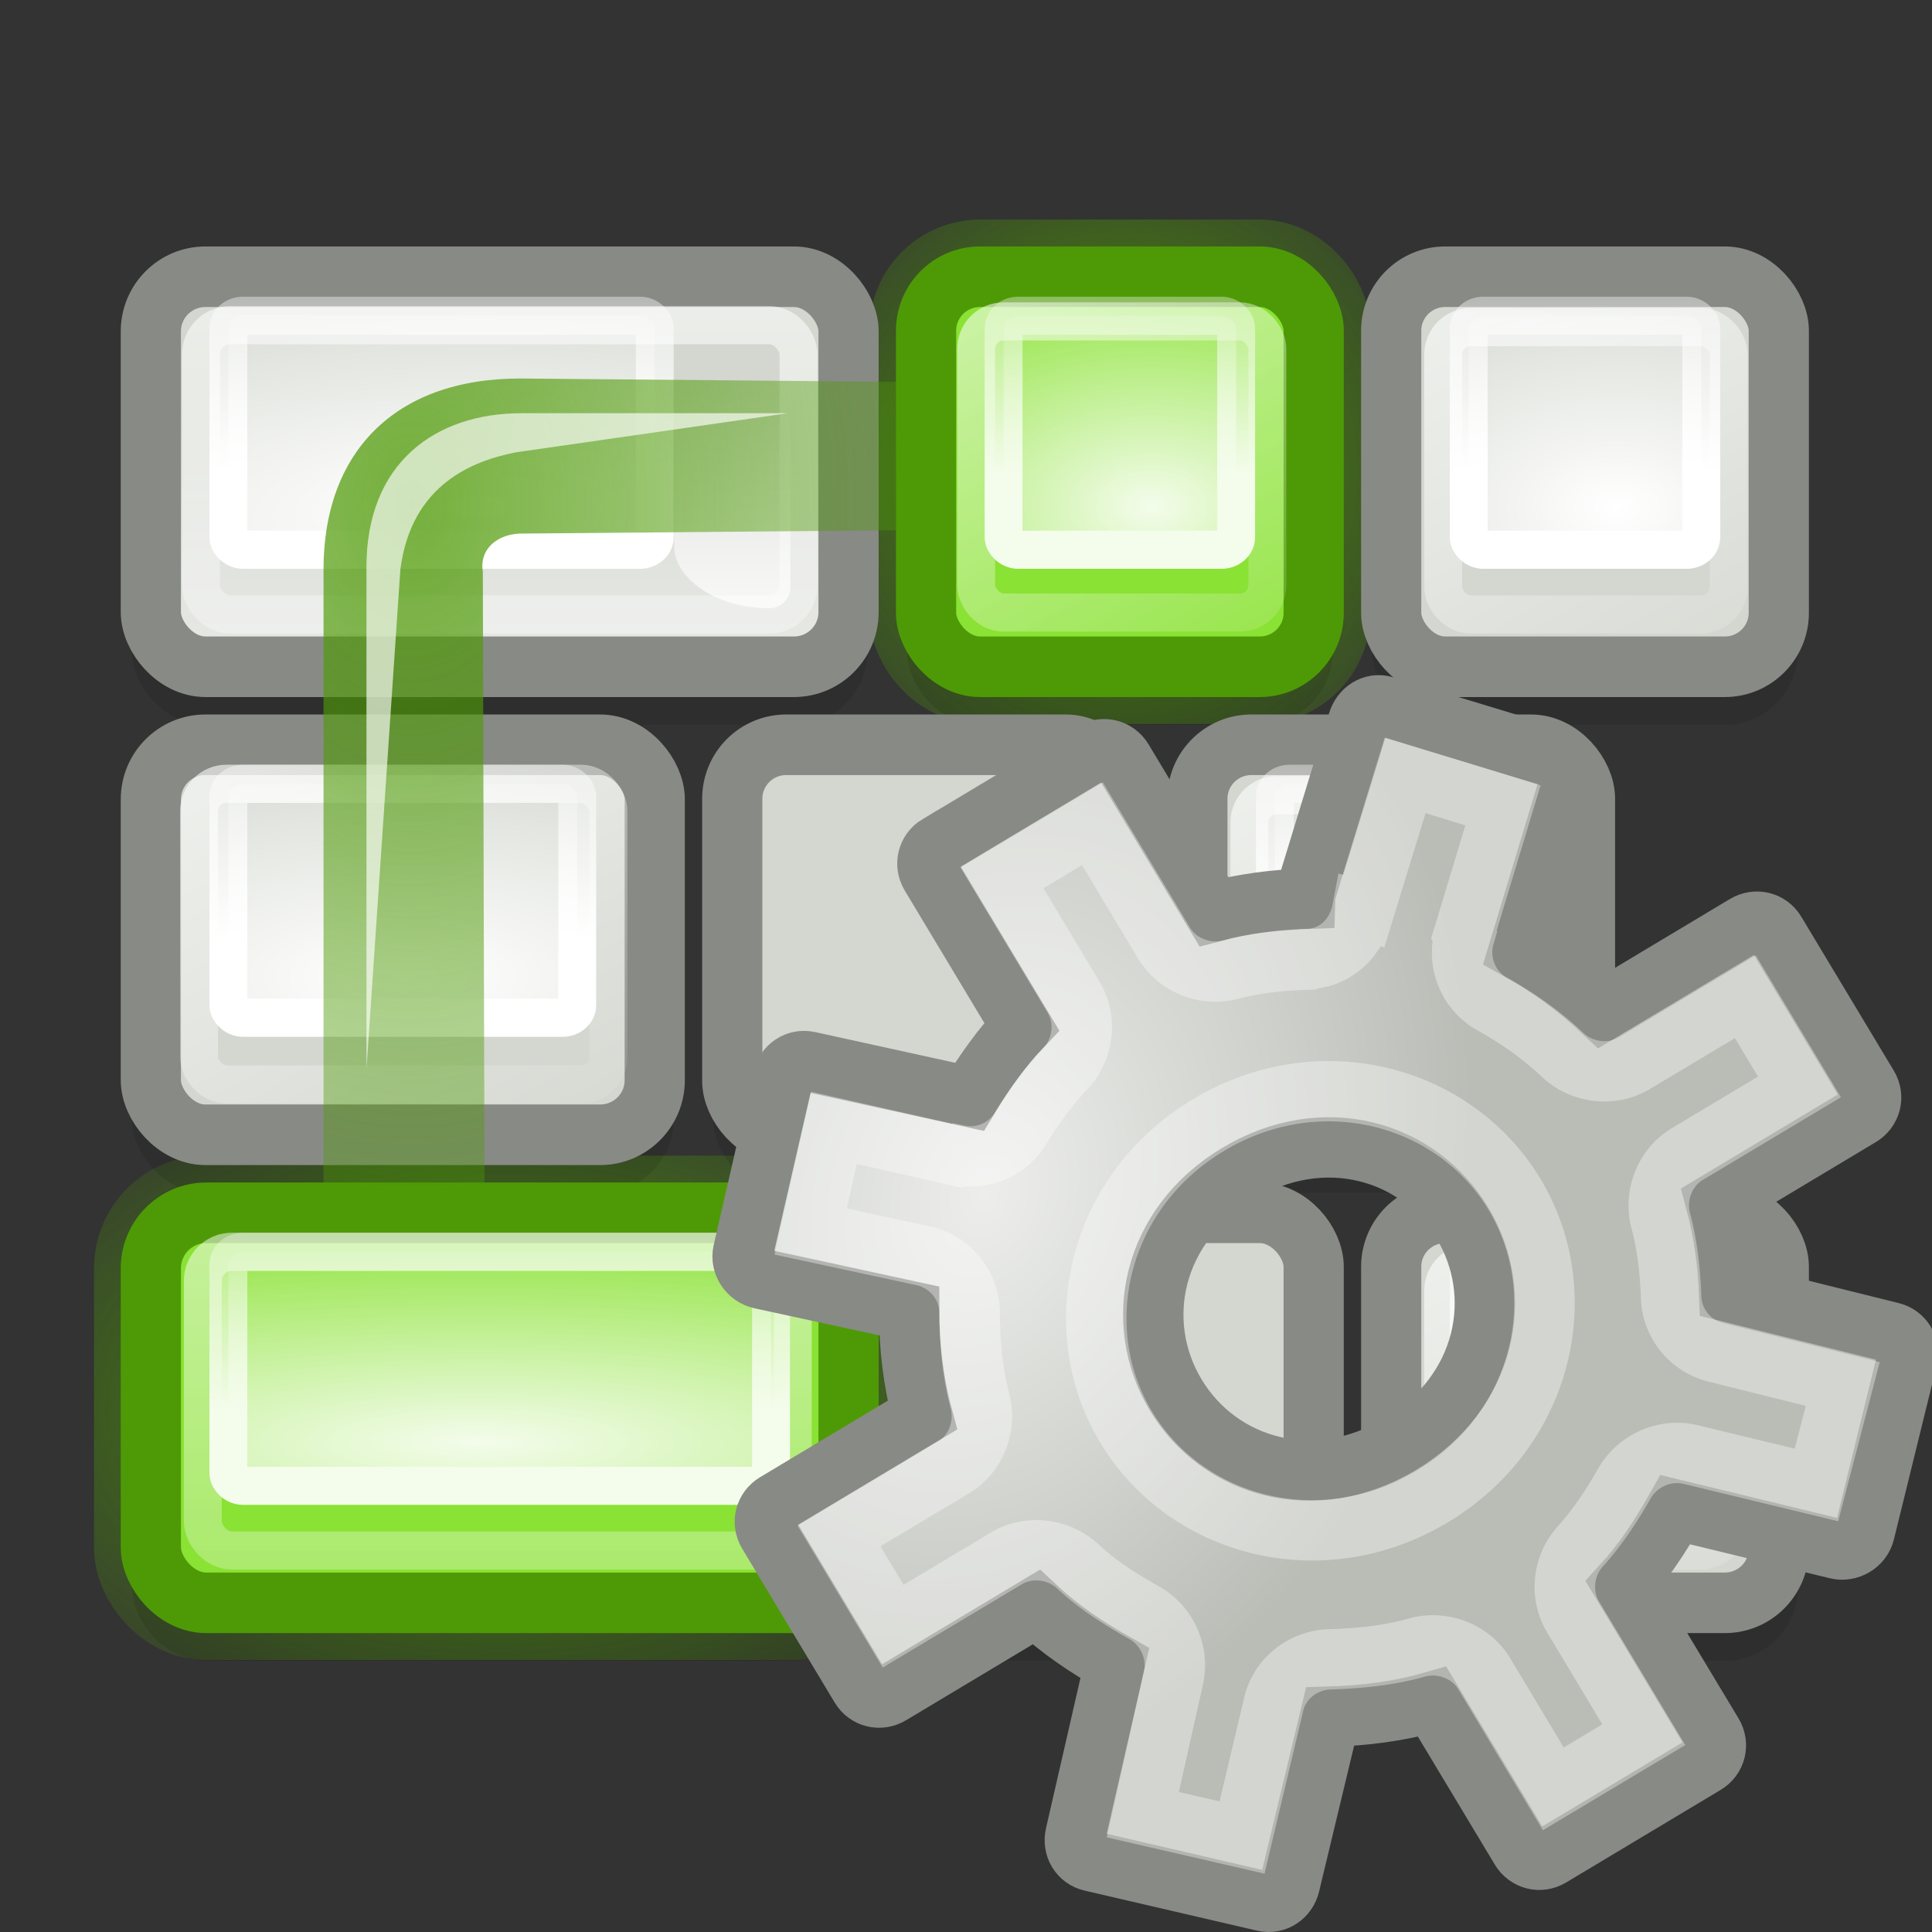 <?xml version="1.0" encoding="UTF-8" standalone="no"?>
<!-- Created with Inkscape (http://www.inkscape.org/) -->
<svg
   xmlns:dc="http://purl.org/dc/elements/1.1/"
   xmlns:cc="http://creativecommons.org/ns#"
   xmlns:rdf="http://www.w3.org/1999/02/22-rdf-syntax-ns#"
   xmlns:svg="http://www.w3.org/2000/svg"
   xmlns="http://www.w3.org/2000/svg"
   xmlns:xlink="http://www.w3.org/1999/xlink"
   xmlns:sodipodi="http://sodipodi.sourceforge.net/DTD/sodipodi-0.dtd"
   xmlns:inkscape="http://www.inkscape.org/namespaces/inkscape"
   version="1.0"
   width="32"
   height="32"
   id="svg2"
   sodipodi:version="0.32"
   inkscape:version="0.46+devel"
   sodipodi:docname="plugin-commands.svg"
   inkscape:output_extension="org.inkscape.output.svg.inkscape">
  <rect width="100%" height="100%" fill="#333333" stroke="none"/>
  <sodipodi:namedview
     pagecolor="#ffffff"
     bordercolor="#000000"
     borderopacity="1"
     objecttolerance="10"
     gridtolerance="10"
     guidetolerance="10"
     inkscape:pageopacity="0"
     inkscape:pageshadow="2"
     inkscape:window-width="1280"
     inkscape:window-height="709"
     id="namedview113"
     showgrid="false"
     inkscape:showpageshadow="true"
     showborder="true"
     borderlayer="false"
     inkscape:snap-global="false"
     inkscape:zoom="1"
     inkscape:cx="27.581133"
     inkscape:cy="10.573742"
     inkscape:window-x="0"
     inkscape:window-y="25"
     inkscape:current-layer="svg2">
    <inkscape:grid
       type="xygrid"
       id="grid8314"
       empspacing="5"
       visible="true"
       enabled="true" />
  </sodipodi:namedview>
  <defs
     id="defs4">
    <inkscape:perspective
       sodipodi:type="inkscape:persp3d"
       inkscape:vp_x="0 : 16 : 1"
       inkscape:vp_y="0 : 1000 : 0"
       inkscape:vp_z="32 : 16 : 1"
       inkscape:persp3d-origin="16 : 10.666667 : 1"
       id="perspective117" />
    <linearGradient
       id="linearGradient3690">
      <stop
         id="stop3692"
         style="stop-color:#ffffff;stop-opacity:1"
         offset="0" />
      <stop
         id="stop3694"
         style="stop-color:#ffffff;stop-opacity:0.469"
         offset="1" />
    </linearGradient>
    <linearGradient
       id="linearGradient3674">
      <stop
         id="stop3676"
         style="stop-color:#3465a4;stop-opacity:1"
         offset="0" />
      <stop
         id="stop3678"
         style="stop-color:#729fcf;stop-opacity:1"
         offset="1" />
    </linearGradient>
    <linearGradient
       id="linearGradient2781">
      <stop
         id="stop2783"
         style="stop-color:#d3d7cf;stop-opacity:1"
         offset="0" />
      <stop
         id="stop2785"
         style="stop-color:#eeeeec;stop-opacity:1"
         offset="1" />
    </linearGradient>
    <linearGradient
       id="linearGradient4529">
      <stop
         id="stop4531"
         style="stop-color:#ffffff;stop-opacity:1"
         offset="0" />
      <stop
         id="stop4533"
         style="stop-color:#ffffff;stop-opacity:0"
         offset="1" />
    </linearGradient>
    <linearGradient
       id="linearGradient4595">
      <stop
         id="stop4597"
         style="stop-color:#d3d7cf;stop-opacity:1"
         offset="0" />
      <stop
         id="stop4599"
         style="stop-color:#eeeeec;stop-opacity:1"
         offset="1" />
    </linearGradient>
    <linearGradient
       id="linearGradient2813">
      <stop
         id="stop2815"
         style="stop-color:#ffffff;stop-opacity:1"
         offset="0" />
      <stop
         id="stop2817"
         style="stop-color:#ffffff;stop-opacity:0"
         offset="1" />
    </linearGradient>
    <linearGradient
       id="linearGradient2821">
      <stop
         id="stop2823"
         style="stop-color:#ffffff;stop-opacity:1"
         offset="0" />
      <stop
         id="stop2825"
         style="stop-color:#ffffff;stop-opacity:0"
         offset="1" />
    </linearGradient>
    <linearGradient
       id="linearGradient2867">
      <stop
         id="stop2869"
         style="stop-color:#ffffff;stop-opacity:1"
         offset="0" />
      <stop
         id="stop2871"
         style="stop-color:#ffffff;stop-opacity:0"
         offset="1" />
    </linearGradient>
    <linearGradient
       id="linearGradient2822">
      <stop
         id="stop2824"
         style="stop-color:#4e9a06;stop-opacity:1"
         offset="0" />
      <stop
         id="stop2826"
         style="stop-color:#4e9a06;stop-opacity:0"
         offset="1" />
    </linearGradient>
    <linearGradient
       id="linearGradient2832">
      <stop
         id="stop2834"
         style="stop-color:#4e9a06;stop-opacity:1"
         offset="0" />
      <stop
         id="stop2836"
         style="stop-color:#4e9a06;stop-opacity:0"
         offset="1" />
    </linearGradient>
    <linearGradient
       id="linearGradient2842">
      <stop
         id="stop2844"
         style="stop-color:#4e9a06;stop-opacity:1"
         offset="0" />
      <stop
         id="stop2846"
         style="stop-color:#4e9a06;stop-opacity:0"
         offset="1" />
    </linearGradient>
    <radialGradient
       cx="12.5"
       cy="35.5"
       r="10.5"
       fx="12.5"
       fy="35.5"
       id="radialGradient2447"
       xlink:href="#linearGradient2822"
       gradientUnits="userSpaceOnUse"
       gradientTransform="matrix(1.573,0,0,0.974,57.062,2.615)" />
    <radialGradient
       cx="28.5"
       cy="11.5"
       r="6.5"
       fx="28.5"
       fy="11.5"
       id="radialGradient2449"
       xlink:href="#linearGradient2832"
       gradientUnits="userSpaceOnUse"
       gradientTransform="matrix(1.653,0,0,1.653,45.614,-5.83)" />
    <linearGradient
       x1="17.688"
       y1="9.495"
       x2="17.688"
       y2="18.236"
       id="linearGradient2451"
       xlink:href="#linearGradient4595"
       gradientUnits="userSpaceOnUse"
       gradientTransform="translate(65.222,1.679)" />
    <linearGradient
       x1="7.125"
       y1="5.875"
       x2="7.125"
       y2="26.062"
       id="linearGradient2459"
       xlink:href="#linearGradient2867"
       gradientUnits="userSpaceOnUse"
       gradientTransform="translate(64.222,1.679)" />
    <linearGradient
       x1="18.186"
       y1="14.735"
       x2="18.148"
       y2="9.093"
       id="linearGradient2461"
       xlink:href="#linearGradient2867"
       gradientUnits="userSpaceOnUse"
       gradientTransform="translate(64.222,1.679)" />
    <radialGradient
       cx="15.08"
       cy="24.271"
       r="4.5"
       fx="15.08"
       fy="24.271"
       id="radialGradient2463"
       xlink:href="#linearGradient4529"
       gradientUnits="userSpaceOnUse"
       gradientTransform="matrix(4.2,0,0,1.419,12.804,-20.371)" />
    <linearGradient
       x1="37.521"
       y1="11.524"
       x2="37.521"
       y2="4.1"
       id="linearGradient2465"
       xlink:href="#linearGradient2821"
       gradientUnits="userSpaceOnUse"
       gradientTransform="translate(32.222,1.679)" />
    <linearGradient
       x1="38.211"
       y1="7"
       x2="45"
       y2="19.234"
       id="linearGradient2467"
       xlink:href="#linearGradient2813"
       gradientUnits="userSpaceOnUse"
       gradientTransform="translate(32.222,13.679)" />
    <radialGradient
       cx="14.206"
       cy="24.315"
       r="4.5"
       fx="14.206"
       fy="24.315"
       id="radialGradient2469"
       xlink:href="#linearGradient4529"
       gradientUnits="userSpaceOnUse"
       gradientTransform="matrix(3.64,0,0,1.419,22.511,-8.371)" />
    <linearGradient
       x1="37.521"
       y1="11.524"
       x2="37.521"
       y2="4.1"
       id="linearGradient2471"
       xlink:href="#linearGradient2821"
       gradientUnits="userSpaceOnUse"
       gradientTransform="translate(32.222,13.679)" />
    <linearGradient
       x1="38.211"
       y1="7"
       x2="45"
       y2="19.234"
       id="linearGradient2473"
       xlink:href="#linearGradient2813"
       gradientUnits="userSpaceOnUse"
       gradientTransform="translate(-12,0)" />
    <radialGradient
       cx="13.893"
       cy="24.271"
       r="4.5"
       fx="13.893"
       fy="24.271"
       id="radialGradient2475"
       xlink:href="#linearGradient4529"
       gradientUnits="userSpaceOnUse"
       gradientTransform="matrix(2.196,0,0,1.419,-1.191,-22.05)" />
    <linearGradient
       x1="37.521"
       y1="11.524"
       x2="37.521"
       y2="4.1"
       id="linearGradient2477"
       xlink:href="#linearGradient2821"
       gradientUnits="userSpaceOnUse"
       gradientTransform="translate(-12,0)" />
    <linearGradient
       x1="7.125"
       y1="5.875"
       x2="7.125"
       y2="26.062"
       id="linearGradient2479"
       xlink:href="#linearGradient2867"
       gradientUnits="userSpaceOnUse"
       gradientTransform="translate(0,24)" />
    <radialGradient
       cx="15.08"
       cy="24.271"
       r="4.5"
       fx="15.08"
       fy="24.271"
       id="radialGradient2481"
       xlink:href="#linearGradient4529"
       gradientUnits="userSpaceOnUse"
       gradientTransform="matrix(5.929,0,0,1.301,-77.484,4.807)" />
    <linearGradient
       x1="37.521"
       y1="11.524"
       x2="37.521"
       y2="4.1"
       id="linearGradient2483"
       xlink:href="#linearGradient2821"
       gradientUnits="userSpaceOnUse"
       gradientTransform="translate(-32,24)" />
    <radialGradient
       cx="10.218"
       cy="14.383"
       r="7.513"
       fx="10.218"
       fy="14.383"
       id="radialGradient2485"
       xlink:href="#linearGradient2842"
       gradientUnits="userSpaceOnUse"
       gradientTransform="matrix(3.164,0,0,4.41,42.115,-49.422)" />
    <linearGradient
       x1="24.926"
       y1="40"
       x2="24.926"
       y2="19.539"
       id="linearGradient8108"
       xlink:href="#linearGradient2781"
       gradientUnits="userSpaceOnUse"
       gradientTransform="matrix(0.727,0,0,0.625,1.318,6.793)" />
    <linearGradient
       x1="23.069"
       y1="6.799"
       x2="23.069"
       y2="12.403"
       id="linearGradient8110"
       xlink:href="#linearGradient3674"
       gradientUnits="userSpaceOnUse"
       gradientTransform="matrix(0.725,0,0,0.809,1.407,2.674)" />
    <linearGradient
       x1="9.5"
       y1="16.264"
       x2="9.5"
       y2="13.409"
       id="linearGradient8112"
       xlink:href="#linearGradient3690"
       gradientUnits="userSpaceOnUse"
       gradientTransform="matrix(0.71,0,0,0.688,1.758,4.027)" />
    <linearGradient
       x1="24.926"
       y1="40"
       x2="24.926"
       y2="19.539"
       id="linearGradient8114"
       xlink:href="#linearGradient2781"
       gradientUnits="userSpaceOnUse"
       gradientTransform="matrix(0.727,0,0,0.623,-5.682,0.893)" />
    <linearGradient
       x1="23.069"
       y1="6.799"
       x2="23.069"
       y2="12.403"
       id="linearGradient8116"
       xlink:href="#linearGradient3674"
       gradientUnits="userSpaceOnUse"
       gradientTransform="matrix(0.727,0,0,0.71,-5.682,-2.532)" />
    <linearGradient
       x1="9.5"
       y1="16.264"
       x2="9.5"
       y2="13.409"
       id="linearGradient8118"
       xlink:href="#linearGradient3690"
       gradientUnits="userSpaceOnUse"
       gradientTransform="matrix(0.711,0,0,0.686,-5.279,-1.995)" />
    <linearGradient
       x1="38.211"
       y1="7"
       x2="45"
       y2="19.234"
       id="linearGradient8120"
       xlink:href="#linearGradient2813"
       gradientUnits="userSpaceOnUse" />
    <radialGradient
       cx="13.893"
       cy="24.271"
       r="4.5"
       fx="13.893"
       fy="24.271"
       id="radialGradient8122"
       xlink:href="#linearGradient4529"
       gradientUnits="userSpaceOnUse"
       gradientTransform="matrix(2.196,0,0,1.419,10.809,-22.05)" />
    <linearGradient
       x1="37.521"
       y1="11.524"
       x2="37.521"
       y2="4.1"
       id="linearGradient8124"
       xlink:href="#linearGradient2821"
       gradientUnits="userSpaceOnUse" />
    <linearGradient
       inkscape:collect="always"
       xlink:href="#linearGradient2813"
       id="linearGradient8322"
       gradientUnits="userSpaceOnUse"
       x1="38.211"
       y1="7"
       x2="45"
       y2="19.234" />
    <radialGradient
       inkscape:collect="always"
       xlink:href="#linearGradient4529"
       id="radialGradient8324"
       gradientUnits="userSpaceOnUse"
       gradientTransform="matrix(2.196,0,0,1.419,10.809,-22.05)"
       cx="13.893"
       cy="24.271"
       fx="13.893"
       fy="24.271"
       r="4.5" />
    <linearGradient
       inkscape:collect="always"
       xlink:href="#linearGradient2821"
       id="linearGradient8326"
       gradientUnits="userSpaceOnUse"
       x1="37.521"
       y1="11.524"
       x2="37.521"
       y2="4.1" />
    <radialGradient
       inkscape:collect="always"
       xlink:href="#linearGradient2822"
       id="radialGradient8377"
       gradientUnits="userSpaceOnUse"
       gradientTransform="matrix(1.573,0,0,0.974,57.062,2.615)"
       cx="12.5"
       cy="35.5"
       fx="12.5"
       fy="35.5"
       r="10.5" />
    <radialGradient
       inkscape:collect="always"
       xlink:href="#linearGradient2832"
       id="radialGradient8379"
       gradientUnits="userSpaceOnUse"
       gradientTransform="matrix(1.653,0,0,1.653,45.614,-5.83)"
       cx="28.5"
       cy="11.5"
       fx="28.5"
       fy="11.5"
       r="6.5" />
    <linearGradient
       inkscape:collect="always"
       xlink:href="#linearGradient4595"
       id="linearGradient8381"
       gradientUnits="userSpaceOnUse"
       gradientTransform="translate(65.222,1.679)"
       x1="17.688"
       y1="9.495"
       x2="17.688"
       y2="18.236" />
    <linearGradient
       inkscape:collect="always"
       xlink:href="#linearGradient2867"
       id="linearGradient8389"
       gradientUnits="userSpaceOnUse"
       gradientTransform="translate(64.222,1.679)"
       x1="7.125"
       y1="5.875"
       x2="7.125"
       y2="26.062" />
    <linearGradient
       inkscape:collect="always"
       xlink:href="#linearGradient2867"
       id="linearGradient8391"
       gradientUnits="userSpaceOnUse"
       gradientTransform="translate(64.222,1.679)"
       x1="18.186"
       y1="14.735"
       x2="18.148"
       y2="9.093" />
    <radialGradient
       inkscape:collect="always"
       xlink:href="#linearGradient4529"
       id="radialGradient8393"
       gradientUnits="userSpaceOnUse"
       gradientTransform="matrix(4.2,0,0,1.419,12.804,-20.371)"
       cx="15.08"
       cy="24.271"
       fx="15.08"
       fy="24.271"
       r="4.5" />
    <linearGradient
       inkscape:collect="always"
       xlink:href="#linearGradient2821"
       id="linearGradient8395"
       gradientUnits="userSpaceOnUse"
       gradientTransform="translate(32.222,1.679)"
       x1="37.521"
       y1="11.524"
       x2="37.521"
       y2="4.1" />
    <linearGradient
       inkscape:collect="always"
       xlink:href="#linearGradient2813"
       id="linearGradient8397"
       gradientUnits="userSpaceOnUse"
       gradientTransform="translate(32.222,13.679)"
       x1="38.211"
       y1="7"
       x2="45"
       y2="19.234" />
    <radialGradient
       inkscape:collect="always"
       xlink:href="#linearGradient4529"
       id="radialGradient8399"
       gradientUnits="userSpaceOnUse"
       gradientTransform="matrix(3.64,0,0,1.419,22.511,-8.371)"
       cx="14.206"
       cy="24.315"
       fx="14.206"
       fy="24.315"
       r="4.5" />
    <linearGradient
       inkscape:collect="always"
       xlink:href="#linearGradient2821"
       id="linearGradient8401"
       gradientUnits="userSpaceOnUse"
       gradientTransform="translate(32.222,13.679)"
       x1="37.521"
       y1="11.524"
       x2="37.521"
       y2="4.1" />
    <linearGradient
       inkscape:collect="always"
       xlink:href="#linearGradient2813"
       id="linearGradient8403"
       gradientUnits="userSpaceOnUse"
       gradientTransform="translate(-12,0)"
       x1="38.211"
       y1="7"
       x2="45"
       y2="19.234" />
    <radialGradient
       inkscape:collect="always"
       xlink:href="#linearGradient4529"
       id="radialGradient8405"
       gradientUnits="userSpaceOnUse"
       gradientTransform="matrix(2.196,0,0,1.419,-1.191,-22.05)"
       cx="13.893"
       cy="24.271"
       fx="13.893"
       fy="24.271"
       r="4.5" />
    <linearGradient
       inkscape:collect="always"
       xlink:href="#linearGradient2821"
       id="linearGradient8407"
       gradientUnits="userSpaceOnUse"
       gradientTransform="translate(-12,0)"
       x1="37.521"
       y1="11.524"
       x2="37.521"
       y2="4.1" />
    <linearGradient
       inkscape:collect="always"
       xlink:href="#linearGradient2867"
       id="linearGradient8409"
       gradientUnits="userSpaceOnUse"
       gradientTransform="translate(0,24)"
       x1="7.125"
       y1="5.875"
       x2="7.125"
       y2="26.062" />
    <radialGradient
       inkscape:collect="always"
       xlink:href="#linearGradient4529"
       id="radialGradient8411"
       gradientUnits="userSpaceOnUse"
       gradientTransform="matrix(5.929,0,0,1.301,-77.484,4.807)"
       cx="15.08"
       cy="24.271"
       fx="15.08"
       fy="24.271"
       r="4.5" />
    <linearGradient
       inkscape:collect="always"
       xlink:href="#linearGradient2821"
       id="linearGradient8413"
       gradientUnits="userSpaceOnUse"
       gradientTransform="translate(-32,24)"
       x1="37.521"
       y1="11.524"
       x2="37.521"
       y2="4.1" />
    <radialGradient
       inkscape:collect="always"
       xlink:href="#linearGradient2842"
       id="radialGradient8415"
       gradientUnits="userSpaceOnUse"
       gradientTransform="matrix(3.164,0,0,4.41,42.115,-49.422)"
       cx="10.218"
       cy="14.383"
       fx="10.218"
       fy="14.383"
       r="7.513" />
    <linearGradient
       inkscape:collect="always"
       xlink:href="#linearGradient2813"
       id="linearGradient8437"
       gradientUnits="userSpaceOnUse"
       x1="38.211"
       y1="7"
       x2="45"
       y2="19.234" />
    <radialGradient
       inkscape:collect="always"
       xlink:href="#linearGradient4529"
       id="radialGradient8439"
       gradientUnits="userSpaceOnUse"
       gradientTransform="matrix(2.196,0,0,1.419,10.809,-22.05)"
       cx="13.893"
       cy="24.271"
       fx="13.893"
       fy="24.271"
       r="4.5" />
    <linearGradient
       inkscape:collect="always"
       xlink:href="#linearGradient2821"
       id="linearGradient8441"
       gradientUnits="userSpaceOnUse"
       x1="37.521"
       y1="11.524"
       x2="37.521"
       y2="4.1" />
    <radialGradient
       inkscape:collect="always"
       xlink:href="#linearGradient2822"
       id="radialGradient8484"
       gradientUnits="userSpaceOnUse"
       gradientTransform="matrix(1.573,0,0,0.974,57.062,2.615)"
       cx="12.5"
       cy="35.5"
       fx="12.5"
       fy="35.5"
       r="10.5" />
    <radialGradient
       inkscape:collect="always"
       xlink:href="#linearGradient2832"
       id="radialGradient8486"
       gradientUnits="userSpaceOnUse"
       gradientTransform="matrix(1.653,0,0,1.653,45.614,-5.83)"
       cx="28.5"
       cy="11.5"
       fx="28.5"
       fy="11.5"
       r="6.5" />
    <linearGradient
       inkscape:collect="always"
       xlink:href="#linearGradient4595"
       id="linearGradient8488"
       gradientUnits="userSpaceOnUse"
       gradientTransform="translate(65.222,1.679)"
       x1="17.688"
       y1="9.495"
       x2="17.688"
       y2="18.236" />
    <linearGradient
       inkscape:collect="always"
       xlink:href="#linearGradient2867"
       id="linearGradient8496"
       gradientUnits="userSpaceOnUse"
       gradientTransform="translate(64.222,1.679)"
       x1="7.125"
       y1="5.875"
       x2="7.125"
       y2="26.062" />
    <linearGradient
       inkscape:collect="always"
       xlink:href="#linearGradient2867"
       id="linearGradient8498"
       gradientUnits="userSpaceOnUse"
       gradientTransform="translate(64.222,1.679)"
       x1="18.186"
       y1="14.735"
       x2="18.148"
       y2="9.093" />
    <radialGradient
       inkscape:collect="always"
       xlink:href="#linearGradient4529"
       id="radialGradient8500"
       gradientUnits="userSpaceOnUse"
       gradientTransform="matrix(4.2,0,0,1.419,12.804,-20.371)"
       cx="15.08"
       cy="24.271"
       fx="15.08"
       fy="24.271"
       r="4.5" />
    <linearGradient
       inkscape:collect="always"
       xlink:href="#linearGradient2821"
       id="linearGradient8502"
       gradientUnits="userSpaceOnUse"
       gradientTransform="translate(32.222,1.679)"
       x1="37.521"
       y1="11.524"
       x2="37.521"
       y2="4.1" />
    <linearGradient
       inkscape:collect="always"
       xlink:href="#linearGradient2813"
       id="linearGradient8504"
       gradientUnits="userSpaceOnUse"
       gradientTransform="translate(32.222,13.679)"
       x1="38.211"
       y1="7"
       x2="45"
       y2="19.234" />
    <radialGradient
       inkscape:collect="always"
       xlink:href="#linearGradient4529"
       id="radialGradient8506"
       gradientUnits="userSpaceOnUse"
       gradientTransform="matrix(3.64,0,0,1.419,22.511,-8.371)"
       cx="14.206"
       cy="24.315"
       fx="14.206"
       fy="24.315"
       r="4.5" />
    <linearGradient
       inkscape:collect="always"
       xlink:href="#linearGradient2821"
       id="linearGradient8508"
       gradientUnits="userSpaceOnUse"
       gradientTransform="translate(32.222,13.679)"
       x1="37.521"
       y1="11.524"
       x2="37.521"
       y2="4.1" />
    <linearGradient
       inkscape:collect="always"
       xlink:href="#linearGradient2813"
       id="linearGradient8510"
       gradientUnits="userSpaceOnUse"
       gradientTransform="translate(-12,0)"
       x1="38.211"
       y1="7"
       x2="45"
       y2="19.234" />
    <radialGradient
       inkscape:collect="always"
       xlink:href="#linearGradient4529"
       id="radialGradient8512"
       gradientUnits="userSpaceOnUse"
       gradientTransform="matrix(2.196,0,0,1.419,-1.191,-22.05)"
       cx="13.893"
       cy="24.271"
       fx="13.893"
       fy="24.271"
       r="4.5" />
    <linearGradient
       inkscape:collect="always"
       xlink:href="#linearGradient2821"
       id="linearGradient8514"
       gradientUnits="userSpaceOnUse"
       gradientTransform="translate(-12,0)"
       x1="37.521"
       y1="11.524"
       x2="37.521"
       y2="4.1" />
    <linearGradient
       inkscape:collect="always"
       xlink:href="#linearGradient2867"
       id="linearGradient8516"
       gradientUnits="userSpaceOnUse"
       gradientTransform="translate(0,24)"
       x1="7.125"
       y1="5.875"
       x2="7.125"
       y2="26.062" />
    <radialGradient
       inkscape:collect="always"
       xlink:href="#linearGradient4529"
       id="radialGradient8518"
       gradientUnits="userSpaceOnUse"
       gradientTransform="matrix(5.929,0,0,1.301,-77.484,4.807)"
       cx="15.08"
       cy="24.271"
       fx="15.08"
       fy="24.271"
       r="4.5" />
    <linearGradient
       inkscape:collect="always"
       xlink:href="#linearGradient2821"
       id="linearGradient8520"
       gradientUnits="userSpaceOnUse"
       gradientTransform="translate(-32,24)"
       x1="37.521"
       y1="11.524"
       x2="37.521"
       y2="4.1" />
    <radialGradient
       inkscape:collect="always"
       xlink:href="#linearGradient2842"
       id="radialGradient8522"
       gradientUnits="userSpaceOnUse"
       gradientTransform="matrix(3.164,0,0,4.41,42.115,-49.422)"
       cx="10.218"
       cy="14.383"
       fx="10.218"
       fy="14.383"
       r="7.513" />
    <linearGradient
       inkscape:collect="always"
       xlink:href="#linearGradient2813"
       id="linearGradient9350"
       gradientUnits="userSpaceOnUse"
       x1="38.211"
       y1="7"
       x2="45"
       y2="19.234" />
    <radialGradient
       inkscape:collect="always"
       xlink:href="#linearGradient4529"
       id="radialGradient9352"
       gradientUnits="userSpaceOnUse"
       gradientTransform="matrix(2.196,0,0,1.419,10.809,-22.05)"
       cx="13.893"
       cy="24.271"
       fx="13.893"
       fy="24.271"
       r="4.5" />
    <linearGradient
       inkscape:collect="always"
       xlink:href="#linearGradient2821"
       id="linearGradient9354"
       gradientUnits="userSpaceOnUse"
       x1="37.521"
       y1="11.524"
       x2="37.521"
       y2="4.1" />
    <radialGradient
       r="13.104"
       fy="10.424"
       fx="-45.67"
       cy="10.424"
       cx="-45.67"
       gradientTransform="matrix(8.7606339e-2,1.314,-1.701,0.116,65.817,67.547)"
       gradientUnits="userSpaceOnUse"
       id="radialGradient8129"
       xlink:href="#linearGradient3990"
       inkscape:collect="always" />
    <radialGradient
       r="14.75"
       fy="10.241"
       fx="56.704"
       cy="10.241"
       cx="56.704"
       gradientTransform="matrix(0.498,0.172,-0.226,0.649,-9.71,3.373)"
       gradientUnits="userSpaceOnUse"
       id="radialGradient8125"
       xlink:href="#linearGradient8440"
       inkscape:collect="always" />
    <linearGradient
       id="linearGradient3990">
      <stop
         style="stop-color:#6795cf;stop-opacity:1;"
         offset="0"
         id="stop3992" />
      <stop
         style="stop-color:#3465a4;stop-opacity:1;"
         offset="1"
         id="stop3994" />
    </linearGradient>
    <linearGradient
       id="linearGradient259">
      <stop
         style="stop-color:#fafafa;stop-opacity:1;"
         offset="0"
         id="stop260" />
      <stop
         style="stop-color:#bbbbbb;stop-opacity:1;"
         offset="1"
         id="stop261" />
    </linearGradient>
    <linearGradient
       id="linearGradient269">
      <stop
         style="stop-color:#a3a3a3;stop-opacity:1;"
         offset="0"
         id="stop270" />
      <stop
         style="stop-color:#8a8a8a;stop-opacity:1;"
         offset="1"
         id="stop271" />
    </linearGradient>
    <linearGradient
       id="linearGradient15662">
      <stop
         style="stop-color:#ffffff;stop-opacity:1;"
         offset="0"
         id="stop15664" />
      <stop
         style="stop-color:#f8f8f8;stop-opacity:1;"
         offset="1"
         id="stop15666" />
    </linearGradient>
    <linearGradient
       id="linearGradient2251"
       inkscape:collect="always">
      <stop
         id="stop2253"
         offset="0"
         style="stop-color:#ffffff;stop-opacity:1;" />
      <stop
         id="stop2255"
         offset="1"
         style="stop-color:#ffffff;stop-opacity:0;" />
    </linearGradient>
    <linearGradient
       id="linearGradient4790"
       inkscape:collect="always">
      <stop
         id="stop4792"
         offset="0"
         style="stop-color:#000000;stop-opacity:1;" />
      <stop
         id="stop4794"
         offset="1"
         style="stop-color:#000000;stop-opacity:0;" />
    </linearGradient>
    <linearGradient
       id="linearGradient3688"
       inkscape:collect="always">
      <stop
         id="stop3690"
         offset="0"
         style="stop-color:black;stop-opacity:1;" />
      <stop
         id="stop3692-4"
         offset="1"
         style="stop-color:black;stop-opacity:0;" />
    </linearGradient>
    <linearGradient
       id="linearGradient3702">
      <stop
         id="stop3704"
         offset="0"
         style="stop-color:black;stop-opacity:0;" />
      <stop
         style="stop-color:black;stop-opacity:1;"
         offset="0.5"
         id="stop3710" />
      <stop
         id="stop3706"
         offset="1"
         style="stop-color:black;stop-opacity:0;" />
    </linearGradient>
    <radialGradient
       inkscape:collect="always"
       xlink:href="#linearGradient4790"
       id="radialGradient8370"
       gradientUnits="userSpaceOnUse"
       gradientTransform="matrix(1.745,0,0,1.284,-26.583,-3.478)"
       cx="37.03"
       cy="12.989"
       fx="37.03"
       fy="12.989"
       r="4.293" />
    <radialGradient
       inkscape:collect="always"
       xlink:href="#linearGradient259"
       id="radialGradient8372"
       gradientUnits="userSpaceOnUse"
       gradientTransform="matrix(0.148,1.009137e-2,-1.104438e-2,0.162,25.06,12.817)"
       cx="30.654"
       cy="14.937"
       fx="30.654"
       fy="14.937"
       r="86.708" />
    <radialGradient
       inkscape:collect="always"
       xlink:href="#linearGradient269"
       id="radialGradient8374"
       gradientUnits="userSpaceOnUse"
       gradientTransform="matrix(0.332,0,0,0.354,20.105,9.582)"
       cx="31.863"
       cy="2.367"
       fx="31.863"
       fy="2.367"
       r="37.752" />
    <linearGradient
       inkscape:collect="always"
       xlink:href="#linearGradient2251"
       id="linearGradient8376"
       gradientUnits="userSpaceOnUse"
       gradientTransform="matrix(-2.48131e-2,-0.757,0.757,-2.481981e-2,8.222,36.168)"
       x1="33.396"
       y1="36.921"
       x2="34.17"
       y2="38.07" />
    <radialGradient
       inkscape:collect="always"
       xlink:href="#linearGradient259"
       id="radialGradient8378"
       gradientUnits="userSpaceOnUse"
       gradientTransform="matrix(0.991,0,0,1.06,-0.658,-0.198)"
       cx="33.967"
       cy="35.737"
       fx="33.967"
       fy="35.737"
       r="86.708" />
    <radialGradient
       inkscape:collect="always"
       xlink:href="#linearGradient269"
       id="radialGradient8380"
       gradientUnits="userSpaceOnUse"
       gradientTransform="matrix(0.999,0,0,1.052,2.802,0.46)"
       cx="8.824"
       cy="3.756"
       fx="8.824"
       fy="3.756"
       r="37.752" />
    <radialGradient
       inkscape:collect="always"
       xlink:href="#linearGradient15662"
       id="radialGradient8382"
       gradientUnits="userSpaceOnUse"
       gradientTransform="matrix(0.977,0,0,1.029,3.316,0.978)"
       cx="8.144"
       cy="7.268"
       fx="8.144"
       fy="7.268"
       r="38.159" />
    <radialGradient
       inkscape:collect="always"
       xlink:href="#linearGradient3688"
       id="radialGradient8384"
       gradientUnits="userSpaceOnUse"
       gradientTransform="matrix(2.004,0,0,1.4,27.988,-17.4)"
       cx="4.993"
       cy="43.5"
       fx="4.993"
       fy="43.5"
       r="2.5" />
    <radialGradient
       inkscape:collect="always"
       xlink:href="#linearGradient3688"
       id="radialGradient8386"
       gradientUnits="userSpaceOnUse"
       gradientTransform="matrix(2.004,0,0,1.4,-20.012,-104.4)"
       cx="4.993"
       cy="43.5"
       fx="4.993"
       fy="43.5"
       r="2.5" />
    <linearGradient
       inkscape:collect="always"
       xlink:href="#linearGradient3702"
       id="linearGradient8388"
       gradientUnits="userSpaceOnUse"
       x1="25.058"
       y1="47.028"
       x2="25.058"
       y2="39.999" />
    <radialGradient
       gradientUnits="userSpaceOnUse"
       gradientTransform="matrix(1,0,0,0.367,0,22.425)"
       r="8"
       fy="35.438"
       fx="-3.875"
       cy="35.438"
       cx="-3.875"
       id="radialGradient8706"
       xlink:href="#linearGradient8700"
       inkscape:collect="always" />
    <radialGradient
       r="12.989"
       fy="19.634"
       fx="-30.094"
       cy="19.634"
       cx="-30.094"
       gradientTransform="matrix(-0.415,1.47,-2.047,-0.579,31.568,58.959)"
       gradientUnits="userSpaceOnUse"
       id="radialGradient7917"
       xlink:href="#linearGradient4362"
       inkscape:collect="always" />
    <linearGradient
       id="linearGradient8440">
      <stop
         id="stop8442"
         offset="0"
         style="stop-color:#edeeec;stop-opacity:1;" />
      <stop
         id="stop8444"
         offset="1"
         style="stop-color:#babdb6;stop-opacity:1;" />
    </linearGradient>
    <linearGradient
       id="linearGradient4362">
      <stop
         id="stop4364"
         offset="0"
         style="stop-color:#83a9d8;stop-opacity:1;" />
      <stop
         id="stop4366"
         offset="1"
         style="stop-color:#3465a4;stop-opacity:1;" />
    </linearGradient>
    <linearGradient
       id="linearGradient8700"
       inkscape:collect="always">
      <stop
         id="stop8702"
         offset="0"
         style="stop-color:#000000;stop-opacity:1;" />
      <stop
         id="stop8704"
         offset="1"
         style="stop-color:#000000;stop-opacity:0;" />
    </linearGradient>
    <inkscape:perspective
       id="perspective9415"
       inkscape:persp3d-origin="16 : 10.666667 : 1"
       inkscape:vp_z="32 : 16 : 1"
       inkscape:vp_y="0 : 1000 : 0"
       inkscape:vp_x="0 : 16 : 1"
       sodipodi:type="inkscape:persp3d" />
    <radialGradient
       inkscape:collect="always"
       xlink:href="#linearGradient8440"
       id="radialGradient9474"
       gradientUnits="userSpaceOnUse"
       gradientTransform="matrix(0.498,0.172,-0.226,0.649,-9.708,3.433)"
       cx="56.704"
       cy="10.241"
       fx="56.704"
       fy="10.241"
       r="14.75" />
    <radialGradient
       inkscape:collect="always"
       xlink:href="#linearGradient4362"
       id="radialGradient9478"
       gradientUnits="userSpaceOnUse"
       gradientTransform="matrix(-0.415,1.47,-2.047,-0.579,79.078,63.836)"
       cx="-30.094"
       cy="19.634"
       fx="-30.094"
       fy="19.634"
       r="12.989" />
    <radialGradient
       inkscape:collect="always"
       xlink:href="#linearGradient8440"
       id="radialGradient9491"
       gradientUnits="userSpaceOnUse"
       gradientTransform="matrix(0.498,0.172,-0.226,0.649,-9.708,3.433)"
       cx="56.704"
       cy="10.241"
       fx="56.704"
       fy="10.241"
       r="14.75" />
  </defs>
  <g
     transform="matrix(0.642,0,0,0.646,-40.979,-0.7)"
     id="g2409">
    <rect
       width="18"
       height="10"
       rx="1.43"
       ry="1.421"
       x="67.722"
       y="32.179"
       id="rect1933"
       style="fill:none;stroke:url(#radialGradient8484);stroke-width:2.932;stroke-linecap:square;stroke-linejoin:round;stroke-miterlimit:4;stroke-opacity:1;stroke-dasharray:none;stroke-dashoffset:1.2;marker:none;visibility:visible;display:inline;overflow:visible" />
    <rect
       width="10"
       height="10"
       rx="1.392"
       ry="1.383"
       x="87.722"
       y="8.179"
       id="rect2830"
       style="fill:none;stroke:url(#radialGradient8486);stroke-width:2.932;stroke-linecap:square;stroke-linejoin:round;stroke-miterlimit:4;stroke-opacity:1;stroke-dasharray:none;stroke-dashoffset:1.2;marker:none;visibility:visible;display:inline;overflow:visible" />
    <g
       transform="translate(64.222,-33.321)"
       id="g2993"
       style="opacity:0.1">
      <rect
         width="13"
         height="10"
         rx="1.408"
         ry="1.399"
         x="3.5"
         y="54.5"
         id="rect2967"
         style="fill:#000000;fill-opacity:1;fill-rule:nonzero;stroke:#000000;stroke-width:0.977;stroke-linecap:square;stroke-linejoin:round;stroke-miterlimit:4;stroke-opacity:1;stroke-dasharray:none;stroke-dashoffset:1.2;marker:none;visibility:visible;display:inline;overflow:visible" />
      <rect
         width="18"
         height="10"
         rx="1.43"
         ry="1.421"
         x="3.5"
         y="66.5"
         id="rect2969"
         style="fill:#000000;fill-opacity:1;fill-rule:nonzero;stroke:#000000;stroke-width:0.977;stroke-linecap:square;stroke-linejoin:round;stroke-miterlimit:4;stroke-opacity:1;stroke-dasharray:none;stroke-dashoffset:1.2;marker:none;visibility:visible;display:inline;overflow:visible" />
      <rect
         width="18"
         height="10"
         rx="1.408"
         ry="1.399"
         x="3.5"
         y="42.5"
         id="rect2971"
         style="fill:#000000;fill-opacity:1;fill-rule:nonzero;stroke:#000000;stroke-width:0.977;stroke-linecap:square;stroke-linejoin:round;stroke-miterlimit:4;stroke-opacity:1;stroke-dasharray:none;stroke-dashoffset:1.2;marker:none;visibility:visible;display:inline;overflow:visible" />
      <rect
         width="10"
         height="10"
         rx="1.392"
         ry="1.383"
         x="35.5"
         y="42.5"
         id="rect2973"
         style="fill:#000000;fill-opacity:1;fill-rule:nonzero;stroke:#000000;stroke-width:0.977;stroke-linecap:square;stroke-linejoin:round;stroke-miterlimit:4;stroke-opacity:1;stroke-dasharray:none;stroke-dashoffset:1.2;marker:none;visibility:visible;display:inline;overflow:visible" />
      <rect
         width="10"
         height="10"
         rx="1.392"
         ry="1.383"
         x="23.5"
         y="42.5"
         id="rect2975"
         style="fill:#000000;fill-opacity:1;fill-rule:nonzero;stroke:#000000;stroke-width:0.977;stroke-linecap:square;stroke-linejoin:round;stroke-miterlimit:4;stroke-opacity:1;stroke-dasharray:none;stroke-dashoffset:1.2;marker:none;visibility:visible;display:inline;overflow:visible" />
      <rect
         width="10"
         height="10"
         rx="1.392"
         ry="1.383"
         x="18.5"
         y="54.5"
         id="rect2985"
         style="fill:#000000;fill-opacity:1;fill-rule:nonzero;stroke:#000000;stroke-width:0.977;stroke-linecap:square;stroke-linejoin:round;stroke-miterlimit:4;stroke-opacity:1;stroke-dasharray:none;stroke-dashoffset:1.2;marker:none;visibility:visible;display:inline;overflow:visible" />
      <rect
         width="10"
         height="10"
         rx="1.392"
         ry="1.383"
         x="30.5"
         y="54.5"
         id="rect2987"
         style="fill:#000000;fill-opacity:1;fill-rule:nonzero;stroke:#000000;stroke-width:0.977;stroke-linecap:square;stroke-linejoin:round;stroke-miterlimit:4;stroke-opacity:1;stroke-dasharray:none;stroke-dashoffset:1.2;marker:none;visibility:visible;display:inline;overflow:visible" />
      <rect
         width="10"
         height="10"
         rx="1.392"
         ry="1.383"
         x="23.5"
         y="66.5"
         id="rect2989"
         style="fill:#000000;fill-opacity:1;fill-rule:nonzero;stroke:#000000;stroke-width:0.977;stroke-linecap:square;stroke-linejoin:round;stroke-miterlimit:4;stroke-opacity:1;stroke-dasharray:none;stroke-dashoffset:1.2;marker:none;visibility:visible;display:inline;overflow:visible" />
      <rect
         width="10"
         height="10"
         rx="1.392"
         ry="1.383"
         x="35.5"
         y="66.5"
         id="rect2991"
         style="fill:#000000;fill-opacity:1;fill-rule:nonzero;stroke:#000000;stroke-width:0.977;stroke-linecap:square;stroke-linejoin:round;stroke-miterlimit:4;stroke-opacity:1;stroke-dasharray:none;stroke-dashoffset:1.2;marker:none;visibility:visible;display:inline;overflow:visible" />
    </g>
    <rect
       width="13"
       height="10"
       rx="1.408"
       ry="1.399"
       x="67.722"
       y="20.179"
       id="rect4549"
       style="fill:#d3d7cf;fill-opacity:1;fill-rule:nonzero;stroke:#888a85;stroke-width:1.553;stroke-linecap:square;stroke-linejoin:round;stroke-miterlimit:4;stroke-opacity:1;stroke-dasharray:none;stroke-dashoffset:1.2;marker:none;visibility:visible;display:inline;overflow:visible" />
    <rect
       width="18"
       height="10"
       rx="1.43"
       ry="1.421"
       x="67.722"
       y="32.179"
       id="rect4555"
       style="fill:#8ae234;fill-opacity:1;fill-rule:nonzero;stroke:#4e9a06;stroke-width:1.553;stroke-linecap:square;stroke-linejoin:round;stroke-miterlimit:4;stroke-opacity:1;stroke-dasharray:none;stroke-dashoffset:1.2;marker:none;visibility:visible;display:inline;overflow:visible" />
    <rect
       width="18"
       height="10"
       rx="1.408"
       ry="1.399"
       x="67.722"
       y="8.179"
       id="rect4567"
       style="fill:url(#linearGradient8488);fill-opacity:1;fill-rule:nonzero;stroke:#888a85;stroke-width:1.553;stroke-linecap:square;stroke-linejoin:round;stroke-miterlimit:4;stroke-opacity:1;stroke-dasharray:none;stroke-dashoffset:1.2;marker:none;visibility:visible;display:inline;overflow:visible" />
    <g
       transform="translate(64.222,1.679)"
       id="g2848">
      <rect
         width="10"
         height="10"
         rx="1.392"
         ry="1.383"
         x="35.5"
         y="6.5"
         id="rect4579"
         style="fill:#d3d7cf;fill-opacity:1;fill-rule:nonzero;stroke:#888a85;stroke-width:1.553;stroke-linecap:square;stroke-linejoin:round;stroke-miterlimit:4;stroke-opacity:1;stroke-dasharray:none;stroke-dashoffset:1.2;marker:none;visibility:visible;display:inline;overflow:visible" />
      <rect
         width="7.367"
         height="7.367"
         rx="0.706"
         ry="0.702"
         x="36.841"
         y="7.792"
         id="rect2805"
         style="opacity:0.6;fill:none;stroke:url(#linearGradient9350);stroke-width:0.977;stroke-linecap:square;stroke-linejoin:round;stroke-miterlimit:4;stroke-opacity:1;stroke-dasharray:none;stroke-dashoffset:1.2;marker:none;visibility:visible;display:inline;overflow:visible" />
      <rect
         width="6"
         height="6"
         rx="0.379"
         ry="0.323"
         x="37.5"
         y="7.5"
         id="rect4581"
         style="fill:url(#radialGradient9352);fill-opacity:1;fill-rule:nonzero;stroke:url(#linearGradient9354);stroke-width:0.977;stroke-linecap:square;stroke-linejoin:round;stroke-miterlimit:4;stroke-opacity:1;stroke-dasharray:none;stroke-dashoffset:1.2;marker:none;visibility:visible;display:inline;overflow:visible" />
    </g>
    <rect
       width="15.416"
       height="7.416"
       rx="0.75"
       ry="0.745"
       x="69.015"
       y="9.422"
       id="rect4593"
       style="opacity:0.6;fill:none;stroke:url(#linearGradient8496);stroke-width:0.977;stroke-linecap:square;stroke-linejoin:round;stroke-miterlimit:4;stroke-opacity:1;stroke-dasharray:none;stroke-dashoffset:1.2;marker:none;visibility:visible;display:inline;overflow:visible" />
    <rect
       width="10"
       height="10"
       rx="1.392"
       ry="1.383"
       x="87.722"
       y="8.179"
       id="rect2938"
       style="fill:#8ae234;fill-opacity:1;fill-rule:nonzero;stroke:#4e9a06;stroke-width:1.553;stroke-linecap:square;stroke-linejoin:round;stroke-miterlimit:4;stroke-opacity:1;stroke-dasharray:none;stroke-dashoffset:1.2;marker:none;visibility:visible;display:inline;overflow:visible" />
    <use
       transform="translate(-17,12)"
       id="use2855"
       x="0"
       y="0"
       width="48"
       height="48"
       xlink:href="#g2848" />
    <use
       transform="translate(-5,12)"
       id="use2857"
       x="0"
       y="0"
       width="48"
       height="48"
       xlink:href="#g2848" />
    <use
       transform="translate(-12,24)"
       id="use2859"
       x="0"
       y="0"
       width="48"
       height="48"
       xlink:href="#g2848" />
    <use
       transform="translate(0,24)"
       id="use2861"
       x="0"
       y="0"
       width="48"
       height="48"
       xlink:href="#g2848" />
    <path
       d="m 81.766,9.679 1.914,0 c 0.301,0 0.543,0.242 0.543,0.543 l 0,5.914 c 0,0.301 -0.242,0.543 -0.543,0.543 -1.455,0 -2.457,-0.814 -2.457,-1.59 l 0,-4.867 c 0,-0.301 0.242,-0.543 0.543,-0.543 z"
       id="rect2895"
       style="opacity:0.699;fill:url(#linearGradient8498);fill-opacity:1;fill-rule:nonzero;stroke:none;marker:none;visibility:visible;display:inline;overflow:visible" />
    <rect
       width="11"
       height="6"
       rx="0.379"
       ry="0.323"
       x="69.722"
       y="9.179"
       id="rect2883"
       style="fill:url(#radialGradient8500);fill-opacity:1;fill-rule:nonzero;stroke:url(#linearGradient8502);stroke-width:0.977;stroke-linecap:square;stroke-linejoin:round;stroke-miterlimit:4;stroke-opacity:1;stroke-dasharray:none;stroke-dashoffset:1.2;marker:none;visibility:visible;display:inline;overflow:visible" />
    <rect
       width="10.562"
       height="7.708"
       rx="0.706"
       ry="0.702"
       x="68.966"
       y="21.179"
       id="rect2916"
       style="opacity:0.6;fill:none;stroke:url(#linearGradient8504);stroke-width:0.977;stroke-linecap:square;stroke-linejoin:round;stroke-miterlimit:4;stroke-opacity:1;stroke-dasharray:none;stroke-dashoffset:1.2;marker:none;visibility:visible;display:inline;overflow:visible" />
    <rect
       width="9"
       height="6"
       rx="0.379"
       ry="0.323"
       x="69.722"
       y="21.179"
       id="rect2918"
       style="fill:url(#radialGradient8506);fill-opacity:1;fill-rule:nonzero;stroke:url(#linearGradient8508);stroke-width:0.977;stroke-linecap:square;stroke-linejoin:round;stroke-miterlimit:4;stroke-opacity:1;stroke-dasharray:none;stroke-dashoffset:1.2;marker:none;visibility:visible;display:inline;overflow:visible" />
    <g
       transform="translate(64.222,1.679)"
       id="g2961"
       style="opacity:0.9">
      <rect
         width="7.513"
         height="7.464"
         rx="0.706"
         ry="0.702"
         x="24.792"
         y="7.646"
         id="rect2940"
         style="opacity:0.6;fill:none;stroke:url(#linearGradient8510);stroke-width:0.977;stroke-linecap:square;stroke-linejoin:round;stroke-miterlimit:4;stroke-opacity:1;stroke-dasharray:none;stroke-dashoffset:1.2;marker:none;visibility:visible;display:inline;overflow:visible" />
      <rect
         width="6"
         height="6"
         rx="0.379"
         ry="0.323"
         x="25.5"
         y="7.5"
         id="rect2942"
         style="fill:url(#radialGradient8512);fill-opacity:1;fill-rule:nonzero;stroke:url(#linearGradient8514);stroke-width:0.977;stroke-linecap:square;stroke-linejoin:round;stroke-miterlimit:4;stroke-opacity:1;stroke-dasharray:none;stroke-dashoffset:1.2;marker:none;visibility:visible;display:inline;overflow:visible" />
      <rect
         width="15.221"
         height="7.659"
         rx="0.75"
         ry="0.745"
         x="4.841"
         y="31.5"
         id="rect2926"
         style="opacity:0.6;fill:none;stroke:url(#linearGradient8516);stroke-width:0.977;stroke-linecap:square;stroke-linejoin:round;stroke-miterlimit:4;stroke-opacity:1;stroke-dasharray:none;stroke-dashoffset:1.2;marker:none;visibility:visible;display:inline;overflow:visible" />
      <rect
         width="14"
         height="6"
         rx="0.379"
         ry="0.323"
         x="5.5"
         y="31.5"
         id="rect2930"
         style="fill:url(#radialGradient8518);fill-opacity:1;fill-rule:nonzero;stroke:url(#linearGradient8520);stroke-width:0.977;stroke-linecap:square;stroke-linejoin:round;stroke-miterlimit:4;stroke-opacity:1;stroke-dasharray:none;stroke-dashoffset:1.2;marker:none;visibility:visible;display:inline;overflow:visible" />
    </g>
    <path
       d="m 72.177,31.736 0,-16.057 c 0,-2.961 1.802,-4.891 5.075,-4.891 l 9.951,0.088 0,3.801 -9.988,0.088 c -0.663,0.044 -1.016,0.486 -0.928,0.972 l 0.044,15.998 -4.154,0 z"
       id="path2840"
       style="opacity:0.777;fill:url(#radialGradient8522);fill-opacity:1;fill-rule:evenodd;stroke:none" />
    <path
       d="m 73.285,28.491 0,-12.875 c 0,-2.661 1.775,-3.938 4,-3.938 l 6.875,0 -7,1 c -1.156,0.219 -2.719,0.844 -3,3 l -0.875,12.812 z"
       id="path1928"
       style="opacity:0.651;fill:#ffffff;fill-opacity:1;fill-rule:evenodd;stroke:none" />
  </g>
  <g
     id="g9481"
     transform="translate(0.088,-0.054)">
    <path
       id="path2212"
       d="m 15.45,14.049 c -0.177,0.106 -0.227,0.325 -0.125,0.496 l 1.51,2.513 c -0.337,0.354 -0.617,0.755 -0.866,1.163 l -2.662,-0.584 c -0.195,-0.043 -0.383,0.08 -0.428,0.281 l -0.659,2.872 c -0.045,0.201 0.097,0.401 0.292,0.444 l 2.458,0.533 c 0.001,0.576 0.066,1.158 0.218,1.727 l -2.43,1.456 c -0.171,0.103 -0.231,0.319 -0.125,0.496 l 1.532,2.549 c 0.106,0.177 0.325,0.226 0.497,0.123 l 2.412,-1.445 c 0.396,0.371 0.84,0.666 1.303,0.928 l -0.652,2.843 c -0.047,0.201 0.068,0.392 0.263,0.437 l 2.859,0.664 c 0.194,0.045 0.381,-0.08 0.428,-0.281 l 0.667,-2.777 c 0.565,-0.017 1.136,-0.086 1.691,-0.246 l 1.467,2.44 c 0.103,0.171 0.32,0.23 0.497,0.123 l 2.558,-1.533 c 0.177,-0.106 0.227,-0.325 0.125,-0.496 l -1.489,-2.476 c 0.346,-0.379 0.623,-0.803 0.87,-1.24 l 2.677,0.65 c 0.194,0.047 0.407,-0.074 0.457,-0.274 l 0.707,-2.876 c 0.049,-0.2 -0.069,-0.39 -0.263,-0.437 l -2.688,-0.668 c -0.02,-0.492 -0.088,-0.993 -0.218,-1.479 l 2.393,-1.434 c 0.171,-0.103 0.231,-0.319 0.125,-0.496 l -1.532,-2.549 c -0.106,-0.177 -0.325,-0.226 -0.497,-0.123 l -2.375,1.423 C 26.026,16.4 25.566,16.064 25.07,15.789 l 0.824,-2.723 c 0.06,-0.197 -0.035,-0.402 -0.226,-0.459 l -2.826,-0.857 c -0.191,-0.057 -0.379,0.066 -0.438,0.263 l -0.864,2.821 c -0.01,0.034 -0.01,0.072 -0.011,0.106 -0.504,0.016 -1.016,0.081 -1.512,0.213 l -1.51,-2.513 c -0.103,-0.171 -0.32,-0.23 -0.497,-0.123 l -2.558,1.533 z m 4.964,5.446 c 1.428,-0.856 3,-0.383 3.721,0.816 0.721,1.199 0.399,2.807 -1.029,3.663 -1.428,0.856 -3,0.383 -3.721,-0.816 -0.721,-1.199 -0.399,-2.807 1.029,-3.663 z"
       style="fill:url(#radialGradient9491);fill-opacity:1;fill-rule:evenodd;stroke:#888a85;stroke-width:1;stroke-linecap:butt;stroke-linejoin:miter;stroke-miterlimit:4;stroke-opacity:1;stroke-dasharray:none;stroke-dashoffset:0" />
    <path
       transform="matrix(0.585,-0.35,0.35,0.583,-20.49,33.758)"
       d="m 61,3.75 0,3.406 c -0.005,0.633 -0.454,1.2 -1.062,1.375 C 59.387,8.684 58.816,8.921 58.25,9.219 57.714,9.499 57.069,9.411 56.625,9 A 0.616,0.616 0 0 1 56.594,9 L 54.375,6.875 52.594,8.75 54.625,10.656 c 0.481,0.449 0.602,1.176 0.281,1.75 -0.384,0.645 -0.708,1.312 -0.906,2 -0.175,0.609 -0.742,1.057 -1.375,1.062 l -3.25,0 0,2.562 3.219,0 c 0.633,0.005 1.2,0.454 1.375,1.062 0.172,0.609 0.458,1.186 0.812,1.812 0.307,0.55 0.218,1.265 -0.219,1.719 L 52.219,25.094 54,26.812 l 2.312,-2.375 c 0.449,-0.481 1.176,-0.571 1.75,-0.25 0.652,0.366 1.303,0.666 1.969,0.844 0.609,0.175 1.057,0.742 1.062,1.375 l 0,3.281 2.562,0 0,-3.344 c -0.002,-0.619 0.413,-1.181 1,-1.375 0.572,-0.172 1.162,-0.447 1.75,-0.781 0.55,-0.307 1.265,-0.218 1.719,0.219 l 2.25,2.219 1.812,-1.781 -2.25,-2.25 c -0.463,-0.462 -0.554,-1.188 -0.219,-1.75 0.307,-0.564 0.55,-1.099 0.719,-1.688 0.175,-0.609 0.742,-1.057 1.375,-1.062 l 3.188,0 0,-2.562 -3.156,0 c -0.633,-0.005 -1.2,-0.454 -1.375,-1.062 C 70.274,13.771 69.984,13.123 69.625,12.5 69.304,11.926 69.425,11.199 69.906,10.75 a 0.616,0.616 0 0 1 0,-0.031 L 72.344,8.5 70.688,6.656 68.125,8.969 68.094,8.938 C 67.657,9.429 66.964,9.601 66.375,9.281 a 0.616,0.616 0 0 1 -0.031,0 C 65.77,8.961 65.218,8.703 64.625,8.531 64.016,8.357 63.568,7.789 63.562,7.156 l 0,-3.406 -2.562,0 z m 1.219,7.75 c 3.155,0 5.5,2.457 5.5,5.281 -10e-7,2.824 -2.345,5.281 -5.5,5.281 -3.155,1e-6 -5.5,-2.457 -5.5,-5.281 -2e-6,-2.824 2.345,-5.281 5.5,-5.281 z"
       id="path3195"
       style="fill:none;stroke:#ffffff;stroke-width:1.469;stroke-linecap:butt;stroke-linejoin:miter;stroke-miterlimit:4;stroke-opacity:0.369;stroke-dasharray:none;stroke-dashoffset:0"
       inkscape:original="M 60.375 3.125 L 60.375 7.15625 C 60.371912 7.5194123 60.130326 7.8372886 59.78125 7.9375 C 59.169905 8.1067881 58.559537 8.3768222 57.96875 8.6875 C 57.661279 8.8483892 57.285825 8.7983287 57.03125 8.5625 L 54.34375 6 L 51.71875 8.75 L 54.21875 11.09375 C 54.494859 11.351352 54.559366 11.764199 54.375 12.09375 C 53.971871 12.770414 53.623576 13.494497 53.40625 14.25 C 53.306039 14.599076 52.988162 14.840662 52.625 14.84375 L 48.75 14.84375 L 48.75 18.65625 L 52.59375 18.65625 C 52.956912 18.659338 53.274789 18.900924 53.375 19.25 C 53.567737 19.931631 53.884546 20.572703 54.25 21.21875 C 54.426168 21.533968 54.375412 21.927325 54.125 22.1875 L 51.34375 25.09375 L 54 27.6875 L 56.75 24.875 C 57.007602 24.598891 57.420449 24.534384 57.75 24.71875 C 58.429534 25.100218 59.139208 25.429005 59.875 25.625 C 60.224076 25.725211 60.465662 26.043088 60.46875 26.40625 L 60.46875 30.3125 L 64.28125 30.3125 L 64.28125 26.34375 C 64.280089 25.989098 64.507041 25.673886 64.84375 25.5625 C 65.481753 25.370962 66.108157 25.06554 66.71875 24.71875 C 67.033968 24.542582 67.427325 24.593338 67.6875 24.84375 L 70.375 27.5 L 73.0625 24.84375 L 70.375 22.15625 C 70.109267 21.890864 70.057769 21.478881 70.25 21.15625 C 70.571694 20.565843 70.8464 19.957479 71.03125 19.3125 C 71.131461 18.963424 71.449338 18.721838 71.8125 18.71875 L 75.625 18.71875 L 75.625 14.90625 L 71.84375 14.90625 C 71.480588 14.903162 71.162711 14.661576 71.0625 14.3125 C 70.851959 13.5584 70.53788 12.848827 70.15625 12.1875 C 69.971884 11.857949 70.036391 11.445102 70.3125 11.1875 L 73.21875 8.53125 L 70.71875 5.78125 L 67.71875 8.5 C 67.479528 8.8411617 67.022497 8.9486984 66.65625 8.75 C 66.056217 8.415393 65.434546 8.1264586 64.78125 7.9375 C 64.432174 7.8372886 64.190588 7.5194123 64.1875 7.15625 L 64.1875 3.125 L 60.375 3.125 z M 62.21875 12.125 C 65.060709 12.125 67.09375 14.292516 67.09375 16.78125 C 67.093749 19.269985 65.06071 21.437499 62.21875 21.4375 C 59.376789 21.437501 57.34375 19.269985 57.34375 16.78125 C 57.343748 14.292517 59.376789 12.125 62.21875 12.125 z "
       inkscape:radius="-0.61575353"
       sodipodi:type="inkscape:offset" />
  </g>
</svg>
